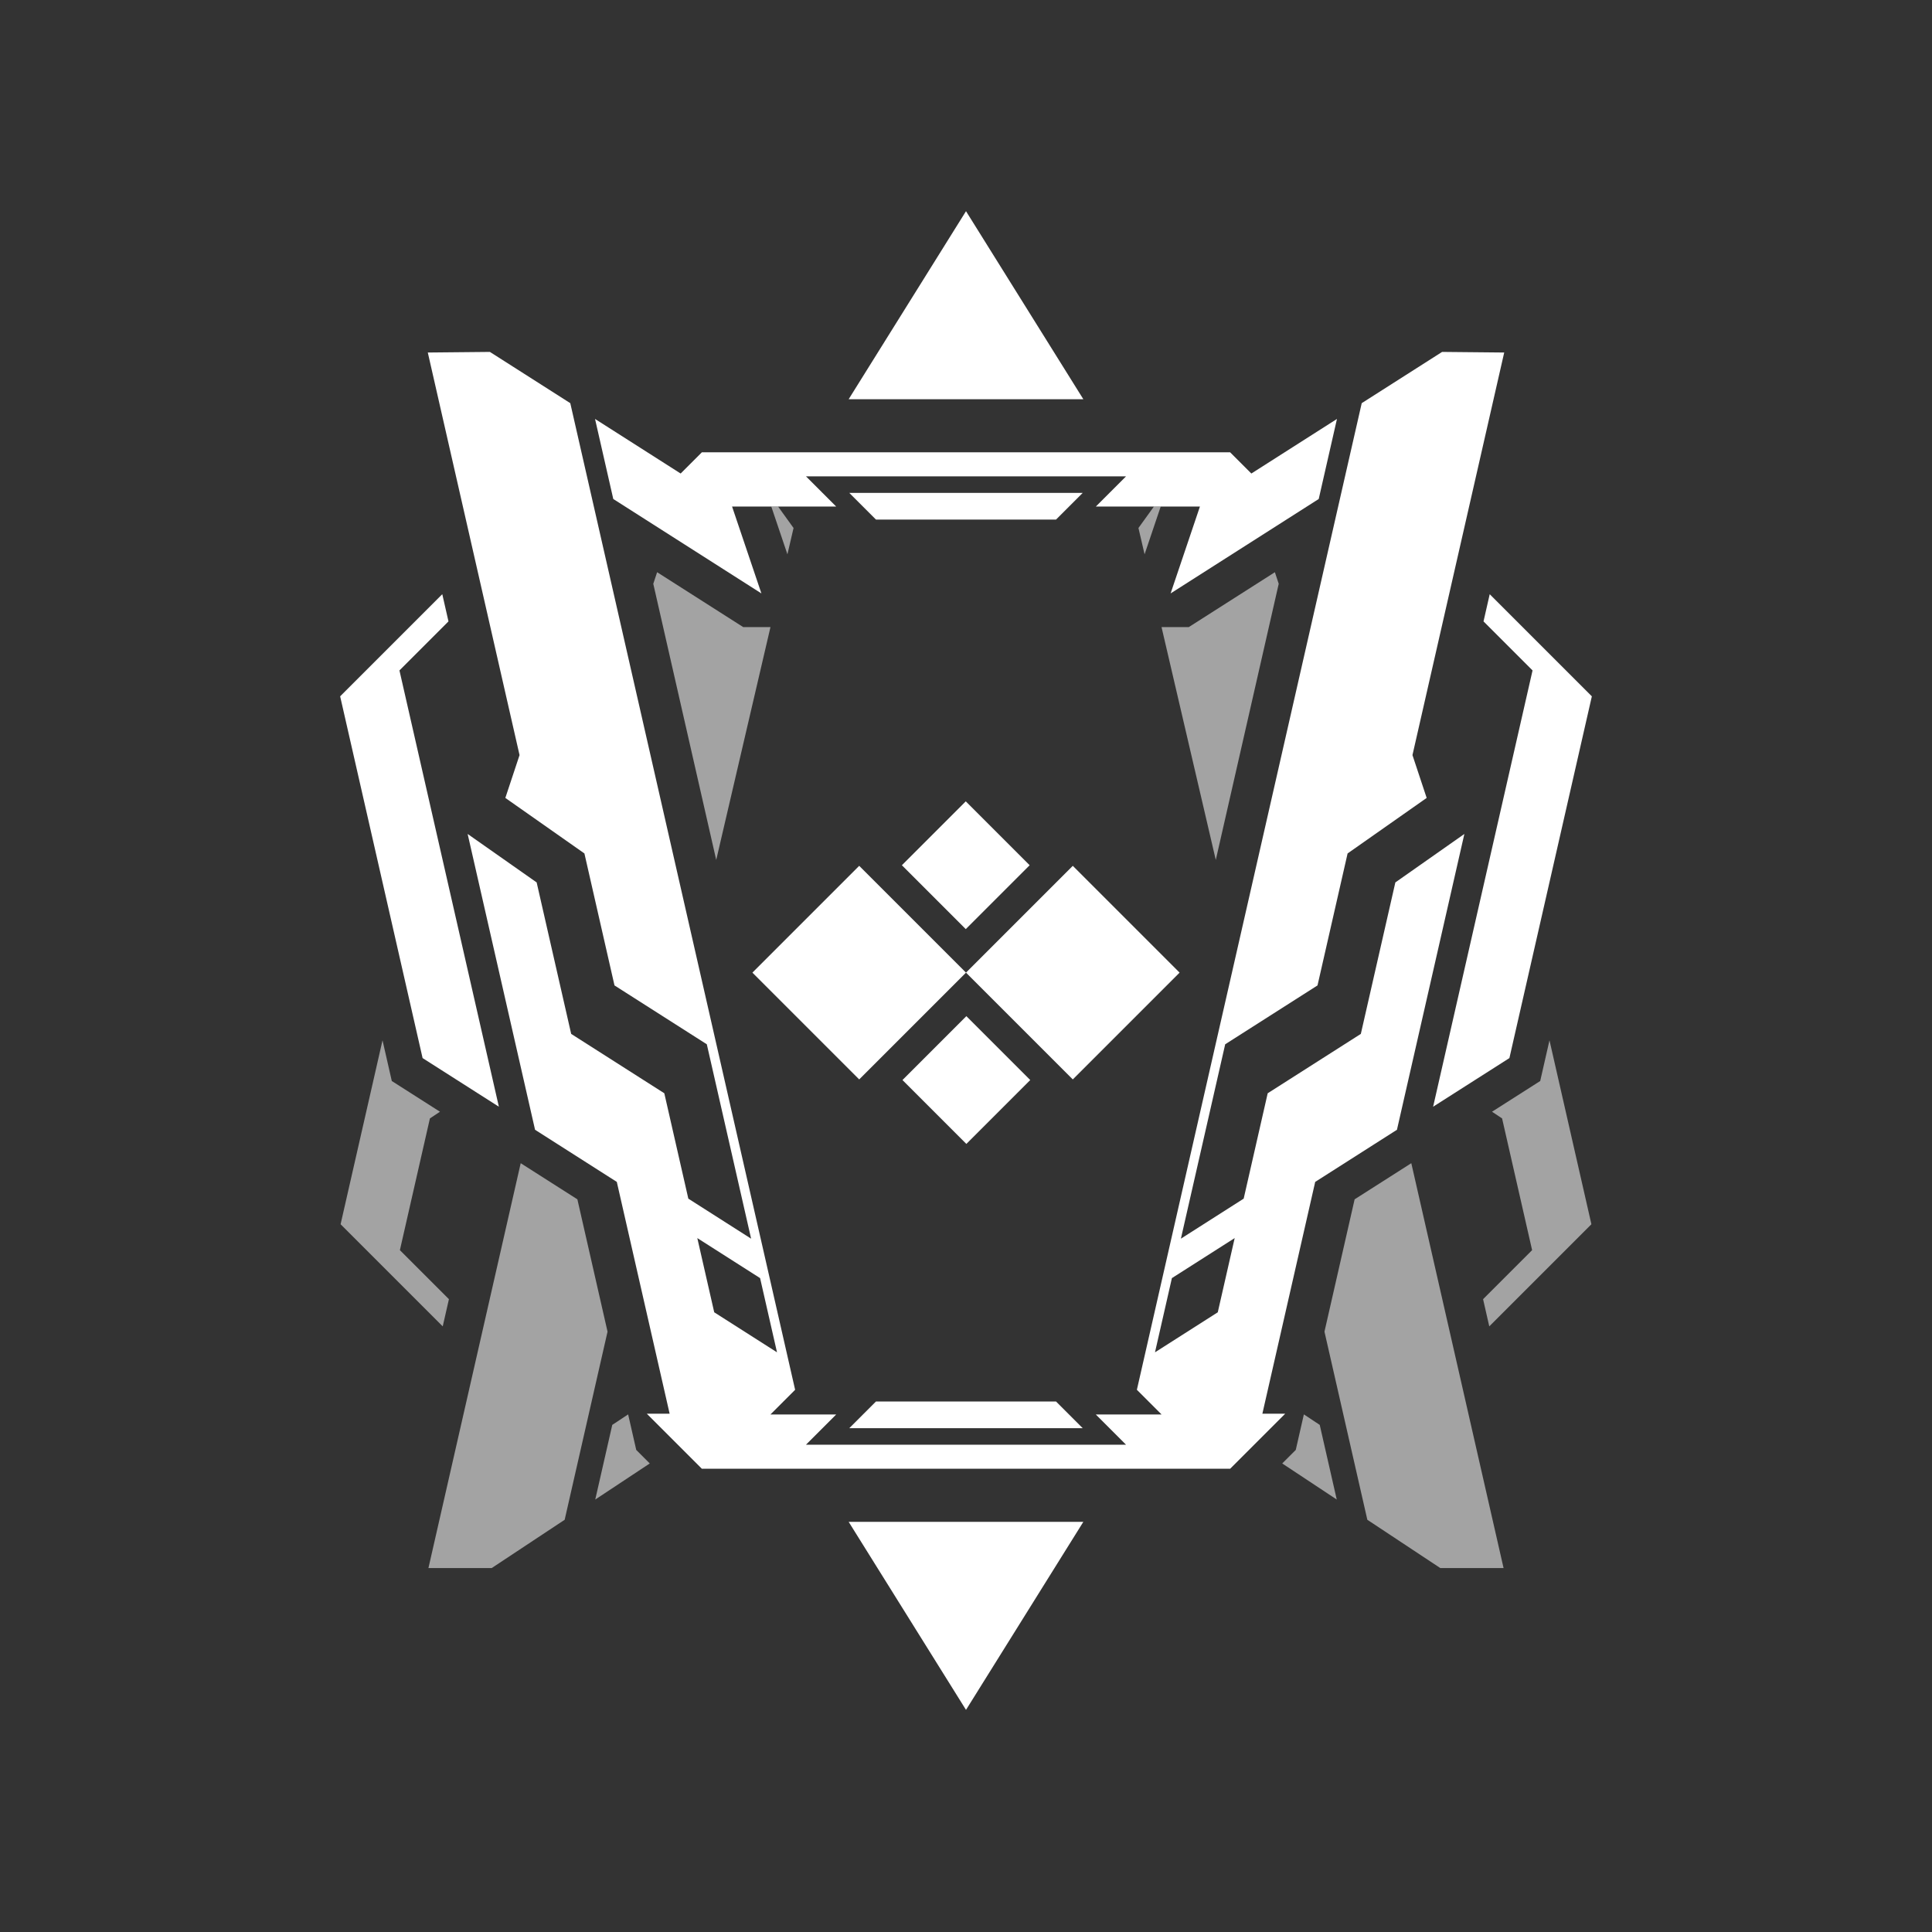 <?xml version="1.0" encoding="UTF-8"?>
<!DOCTYPE svg PUBLIC "-//W3C//DTD SVG 1.1//EN" "http://www.w3.org/Graphics/SVG/1.1/DTD/svg11.dtd">
<!-- Creator: CorelDRAW Home & Student 2018 -->
<svg xmlns="http://www.w3.org/2000/svg" xml:space="preserve" width="169.333mm" height="169.333mm" version="1.1" style="shape-rendering:geometricPrecision; text-rendering:geometricPrecision; image-rendering:optimizeQuality; fill-rule:evenodd; clip-rule:evenodd"
viewBox="0 0 16933.32 16933.32"
 xmlns:xlink="http://www.w3.org/1999/xlink">
 <rect x="0" y="0" width="16933.32" height="16933.32" fill="#333333" stroke="none"/>
 <defs>
  <style type="text/css">
   <![CDATA[
    .fil0 {fill:white}
    .fil1 {fill:white;fill-opacity:0.549}
   ]]>
  </style>
 </defs>
 <g id="Capa_x0020_1">
  <g id="_917413696">
   <path class="fil0" d="M8466.67 8524.8l936.01 -936.01 936.01 936.01 -936.01 936.01 -936.01 -936.01 -936.01 936.01 -936.01 -936.01 936.01 -936.01 936.01 936.01zm-561.95 -941.28l559.94 -559.93 559.94 559.93 -559.94 559.94 -559.94 -559.94zm5.15 1882.58l559.93 559.94 559.94 -559.94 -559.94 -559.93 -559.93 559.93zm556.8 -7615.16l-1028.47 1648.12 2056.94 0 -1028.47 -1648.12zm-4535.9 3595.33l-429.75 429.73 871.44 3823.9 -668.55 -426.23 -722.58 -3170.63 895.14 -895.11 54.3 238.34zm4535.9 9540.15l-1028.47 -1648.12 2056.94 0 -1028.47 1648.12zm1402.52 -2324.11l-264.69 -264.69 576.5 0 -216.65 -216.65 1970.7 -8647.47 704.55 -449.14 544.24 5.33 -804.11 3528.46 124.5 375.33 -693.07 486.67 -263.6 1156.7 -809.18 515.86 -388.27 1703.78 550.3 -350.82 210.47 -923.56 816.34 -520.44 302.56 -1327.63 604.9 -424.75 -590.87 2592.74 -716.54 456.8 -463.06 2031.95 199.9 0 -482.29 482.22 -4630.3 0 -482.29 -482.22 199.9 0 -463.06 -2031.95 -716.54 -456.8 -590.87 -2592.74 604.9 424.75 302.56 1327.63 816.34 520.44 210.47 923.56 550.3 350.82 -388.27 -1703.78 -809.18 -515.86 -263.6 -1156.7 -693.07 -486.67 124.5 -375.33 -804.11 -3528.46 544.24 -5.33 704.55 449.14 1970.7 8647.47 -216.65 216.65 576.5 0 -264.69 264.69 2805.04 0zm-379.51 -8342.41l-233.96 233.96 -1578.1 0 -233.96 -233.96 2046.02 0zm770.24 881.21l1298.25 -827.64 159.89 -701.63 -750.36 478.37 -185.88 -185.85 -4630.3 0 -185.88 185.85 -750.36 -478.37 159.89 701.63 1298.25 827.64 -257.04 -761.37 912.46 0 -264.69 -264.69 2805.04 0 -264.69 264.69 912.46 0 -257.04 761.37zm2742.65 245.16l429.75 429.73 -871.44 3823.9 668.55 -426.23 722.58 -3170.63 -895.14 -895.11 -54.3 238.34zm-3512.89 7071.19l-233.96 -233.96 -1578.1 0 -233.96 233.96 2046.02 0zm-2827.68 -1315.3l148.23 650.4 -550.3 -350.83 -148.23 -650.42 550.3 350.85zm3609.34 0l-148.23 650.4 550.3 -350.83 148.23 -650.42 -550.3 350.85z"/>
   <path class="fil1" d="M6752.81 5496.51l-475.41 2040.6 -551.59 -2420.36 33.67 -101.51 754.94 481.27 238.39 0zm7.3 -1056.77l141.34 418.71 53.75 -230.71 -135.52 -188 -59.57 0zm-2450.58 9303.82l639.58 -423.27 375.73 -1648.72 -264.33 -1159.87 -496.77 -316.71 -808.71 3548.57 554.5 0zm-956.91 -4625.62l-367.39 1612.11 895.13 895.11 54.3 -238.34 -429.75 -429.73 263.17 -1154.71 88.21 -58.4 -422.36 -269.27 -81.31 -356.77zm2152.79 3278.68l-139.11 92.07 -149.09 654.2 477.73 -316.19 -118.52 -118.49 -71.01 -311.59zm7118.4 1346.94l-639.58 -423.27 -375.73 -1648.72 264.33 -1159.87 496.77 -316.71 808.71 3548.57 -554.5 0zm-1195.88 -1346.94l139.11 92.07 149.09 654.2 -477.73 -316.19 118.52 -118.49 71.01 -311.59zm-1254.7 -7956.88l-141.34 418.71 -53.75 -230.71 135.52 -188 59.57 0zm7.3 1056.77l475.41 2040.6 551.59 -2420.36 -33.67 -101.51 -754.94 481.27 -238.39 0zm3400.19 3621.43l367.39 1612.11 -895.13 895.11 -54.3 -238.34 429.75 -429.73 -263.17 -1154.71 -88.21 -58.4 422.36 -269.27 81.31 -356.77z"/>
  </g>
 </g>
</svg>
